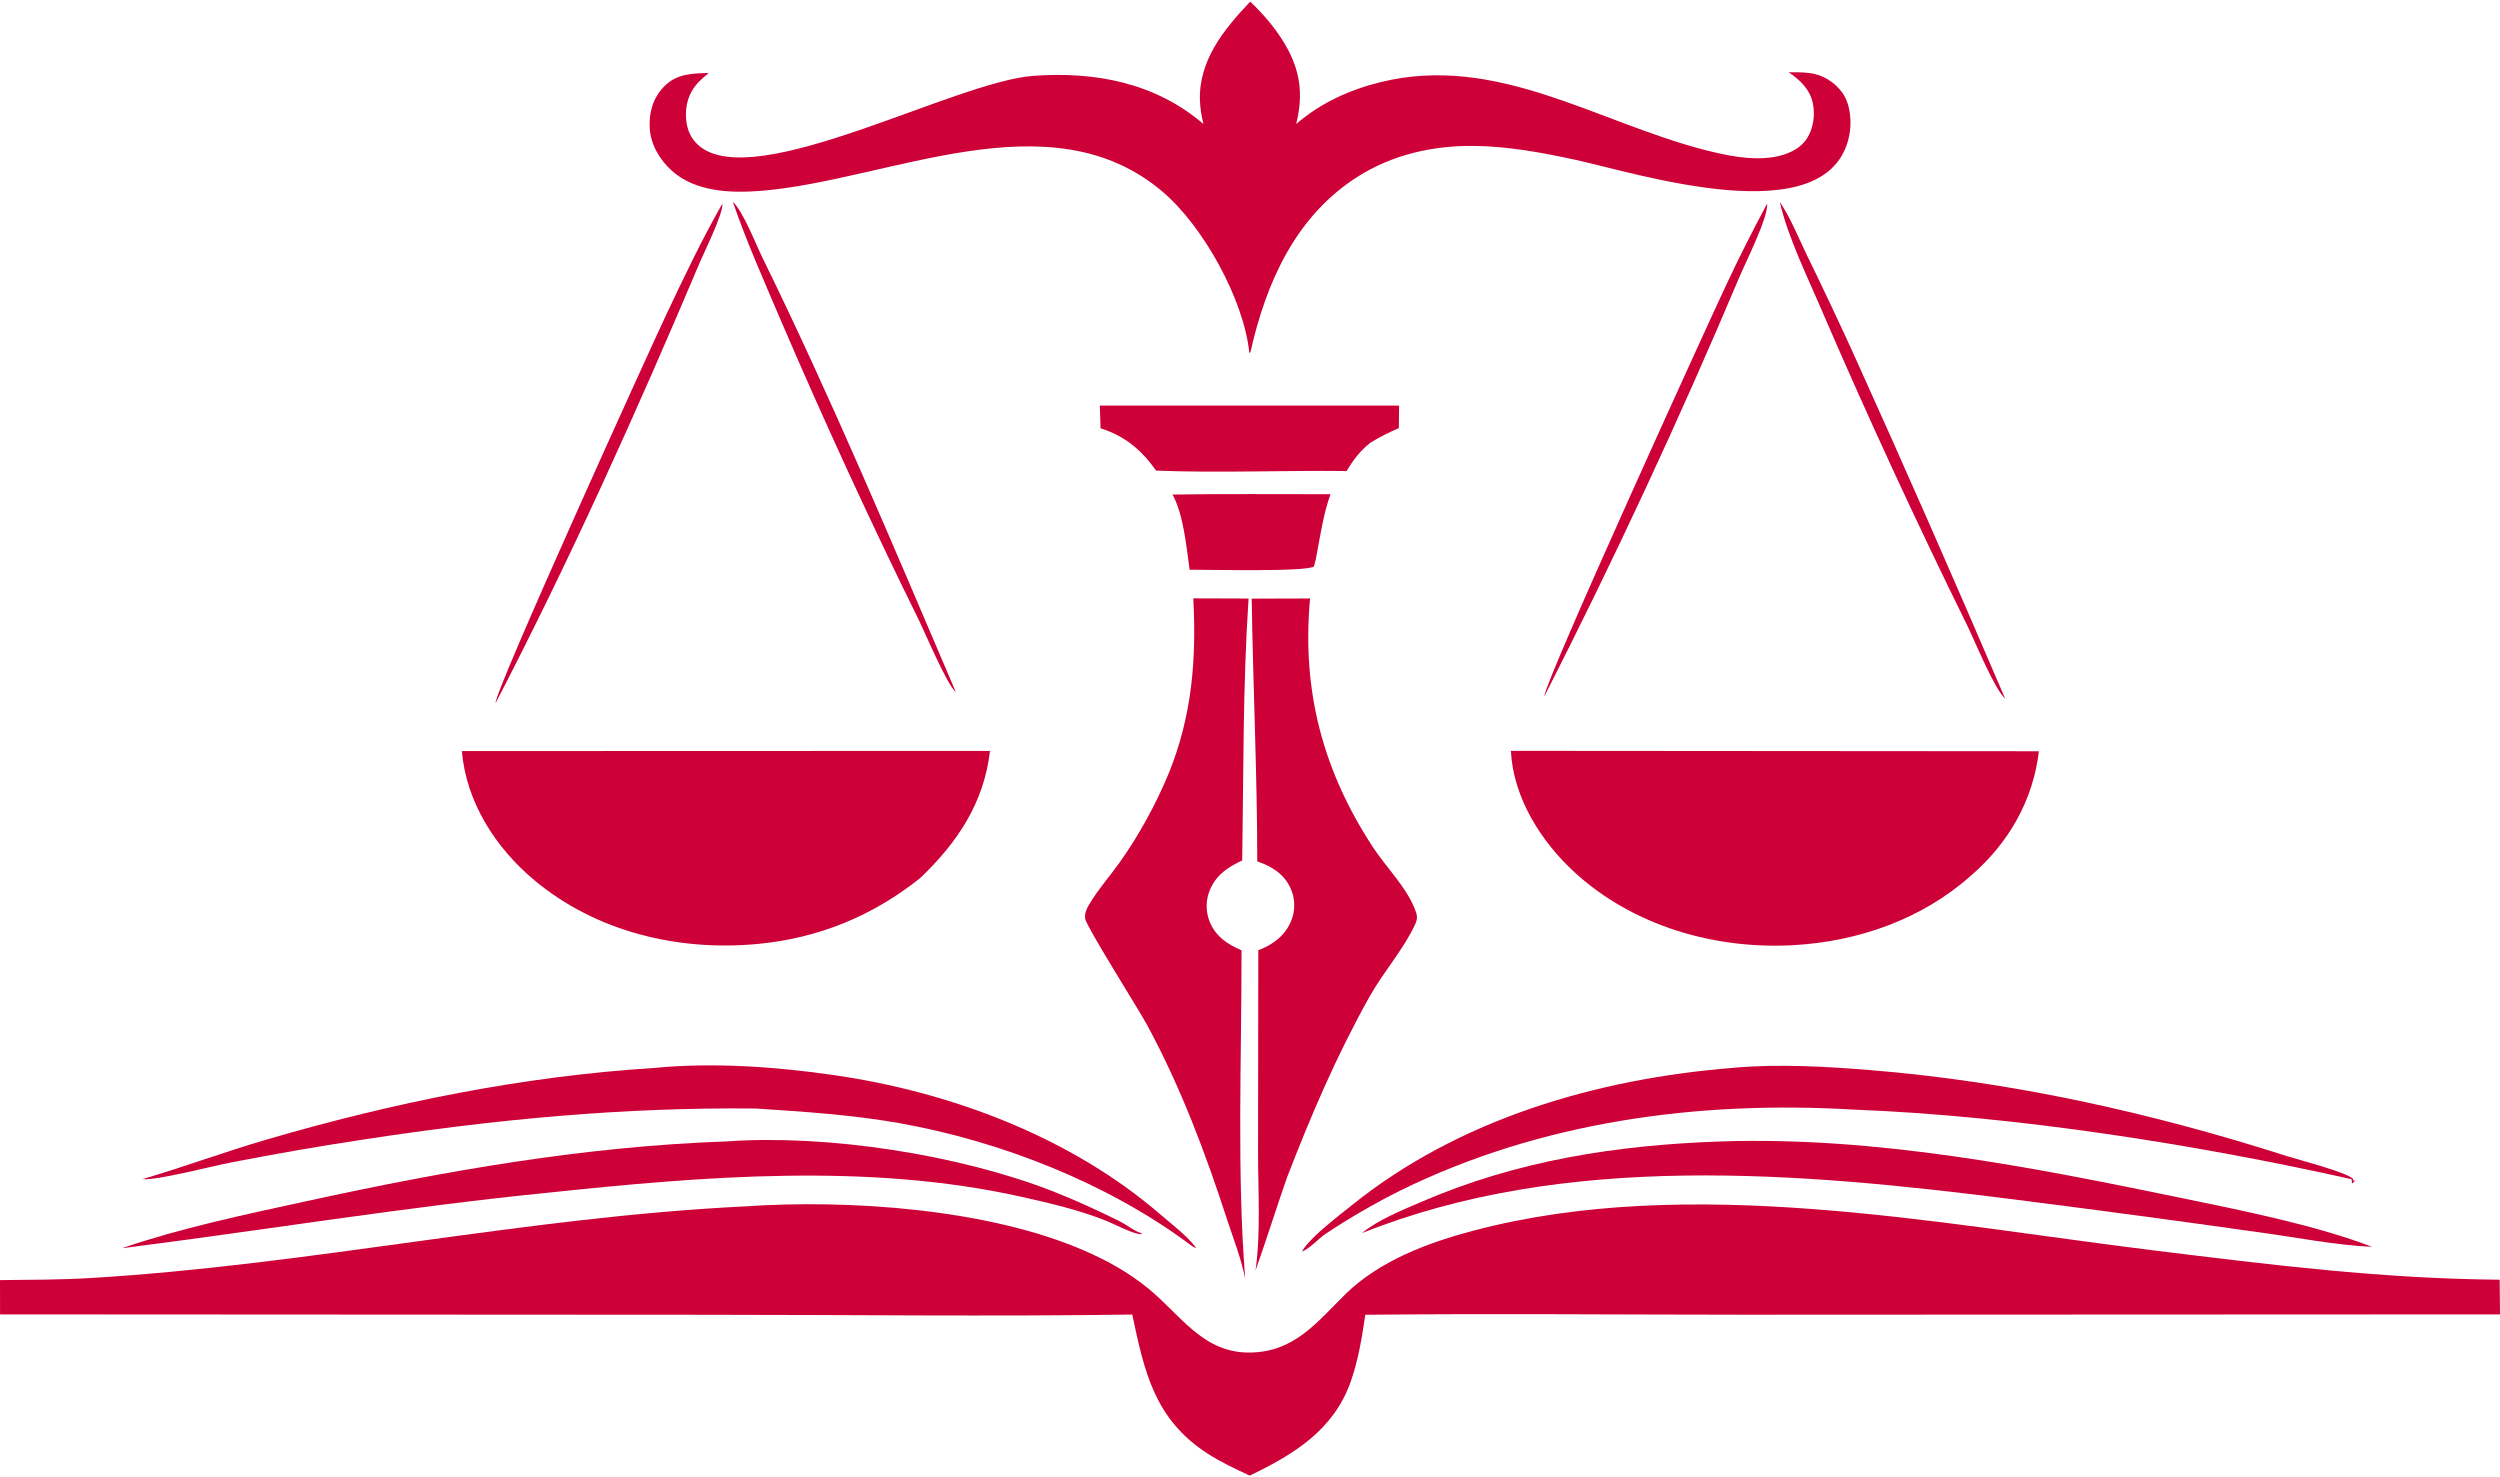 <svg width="44" height="26" viewBox="0 0 44 26" fill="none" xmlns="http://www.w3.org/2000/svg">
<path d="M30.381 5.016C30.101 5.61 27.182 12 27.179 12.259C28.413 9.837 29.559 7.374 30.616 4.87C30.724 4.614 31.123 3.824 31.102 3.583C30.849 4.054 30.608 4.531 30.381 5.016Z" fill="#CD0037"/>
<path d="M13.747 5.649C14.514 7.435 15.327 9.201 16.187 10.945C16.291 11.16 16.676 12.067 16.822 12.179C15.726 9.616 14.648 7.042 13.421 4.539C13.292 4.275 13.089 3.74 12.896 3.547C13.14 4.259 13.453 4.956 13.747 5.649Z" fill="#CD0037"/>
<path d="M12.713 3.585C12.352 4.218 12.036 4.882 11.725 5.541C11.456 6.109 8.696 12.178 8.723 12.374C10.032 9.853 11.207 7.242 12.313 4.627C12.388 4.449 12.736 3.747 12.713 3.585Z" fill="#CD0037"/>
<path d="M31.324 3.553C31.474 4.198 31.824 4.898 32.084 5.511C32.886 7.369 33.735 9.205 34.629 11.02C34.76 11.289 35.103 12.129 35.291 12.297C34.419 10.258 33.527 8.228 32.613 6.208C32.347 5.626 32.074 5.049 31.794 4.475C31.648 4.174 31.511 3.829 31.324 3.553Z" fill="#CD0037"/>
<path d="M23.126 9.969C23.149 9.888 23.167 9.81 23.18 9.727C23.243 9.389 23.299 9.022 23.417 8.698C22.49 8.7 21.562 8.689 20.636 8.704C20.83 9.053 20.882 9.63 20.937 10.027C21.213 10.024 22.997 10.07 23.126 9.969Z" fill="#CD0037"/>
<path d="M20.348 8.283C21.464 8.326 22.585 8.277 23.701 8.29C23.819 8.092 23.936 7.937 24.119 7.791C24.283 7.692 24.444 7.61 24.62 7.535L24.624 7.139L19.357 7.138L19.37 7.538C19.8 7.675 20.089 7.918 20.348 8.283Z" fill="#CD0037"/>
<path d="M30.305 20.089C28.458 20.151 26.702 20.422 24.997 21.161C24.659 21.307 24.254 21.469 23.97 21.703C27.547 20.27 31.688 20.634 35.423 21.107C36.876 21.291 38.328 21.486 39.779 21.691C40.426 21.779 41.099 21.914 41.749 21.945C40.769 21.566 39.446 21.302 38.409 21.088C35.761 20.541 33.02 20.001 30.305 20.089Z" fill="#CD0037"/>
<path d="M17.965 21.061C18.469 21.174 18.992 21.295 19.472 21.487C19.603 21.539 19.974 21.736 20.095 21.721L20.086 21.702C20.074 21.699 20.061 21.696 20.049 21.691C19.931 21.643 19.816 21.549 19.7 21.491C19.324 21.306 18.933 21.125 18.544 20.972C16.881 20.32 14.558 19.962 12.782 20.089C10.268 20.178 7.835 20.608 5.383 21.143C4.298 21.379 3.194 21.611 2.142 21.969C4.648 21.652 7.148 21.24 9.661 20.99C12.378 20.704 15.274 20.462 17.965 21.061Z" fill="#CD0037"/>
<path d="M30.557 18.788C30.539 18.789 30.521 18.792 30.503 18.794C28.111 18.985 25.675 19.692 23.781 21.221C23.536 21.418 23.14 21.716 22.957 21.96C22.932 21.995 22.933 21.995 22.916 22.028C23.068 21.962 23.197 21.805 23.337 21.711C23.754 21.434 24.187 21.183 24.635 20.959C27.111 19.737 29.901 19.365 32.64 19.53C35.451 19.638 38.636 20.138 41.388 20.754L41.396 20.829L41.459 20.775L41.424 20.786L41.41 20.744C41.266 20.62 40.46 20.415 40.232 20.342C37.852 19.581 35.414 19.038 32.92 18.834C32.147 18.771 31.331 18.725 30.557 18.788Z" fill="#CD0037"/>
<path d="M41.469 20.766L41.459 20.775L41.471 20.771L41.469 20.766Z" fill="#CD0037"/>
<path d="M4.064 20.46C4.843 20.308 5.625 20.172 6.409 20.054C8.709 19.701 10.976 19.485 13.305 19.51C14.148 19.566 14.988 19.619 15.821 19.766C17.608 20.083 19.493 20.821 20.95 21.909C20.989 21.938 21.009 21.953 21.055 21.966C20.888 21.744 20.625 21.549 20.414 21.367C18.832 20.005 16.721 19.216 14.672 18.921C13.653 18.774 12.55 18.696 11.523 18.795C9.195 18.942 6.922 19.405 4.686 20.058C3.953 20.273 3.236 20.538 2.505 20.754C2.778 20.775 3.729 20.524 4.064 20.46Z" fill="#CD0037"/>
<path d="M21.257 15.775C21.263 15.751 21.27 15.726 21.279 15.702C21.287 15.678 21.297 15.654 21.308 15.631C21.423 15.385 21.625 15.254 21.863 15.144C21.887 13.614 21.873 12.061 21.975 10.534L21.002 10.531C21.059 11.606 20.979 12.605 20.569 13.613C20.455 13.887 20.326 14.154 20.184 14.414C20.041 14.675 19.884 14.926 19.713 15.169C19.535 15.419 19.32 15.662 19.165 15.925C19.122 15.998 19.086 16.083 19.099 16.169C19.119 16.308 20.035 17.756 20.188 18.038C20.781 19.132 21.224 20.311 21.606 21.493C21.717 21.826 21.848 22.163 21.916 22.507C21.767 20.643 21.853 18.609 21.851 16.725C21.605 16.622 21.398 16.483 21.292 16.226C21.282 16.203 21.274 16.179 21.267 16.154C21.26 16.13 21.254 16.105 21.249 16.08C21.244 16.054 21.241 16.029 21.239 16.004C21.237 15.978 21.236 15.953 21.237 15.927C21.238 15.902 21.24 15.876 21.243 15.851C21.247 15.825 21.251 15.8 21.257 15.775Z" fill="#CD0037"/>
<path d="M22.649 20.73C23.073 19.629 23.529 18.568 24.106 17.537C24.347 17.107 24.707 16.704 24.909 16.263C24.961 16.15 24.938 16.09 24.892 15.978C24.741 15.604 24.395 15.261 24.17 14.92C23.282 13.568 22.908 12.154 23.057 10.533L22.03 10.536C22.053 12.077 22.127 13.619 22.128 15.16C22.381 15.248 22.598 15.379 22.713 15.632C22.724 15.655 22.733 15.678 22.741 15.702C22.749 15.725 22.756 15.749 22.761 15.774C22.767 15.798 22.771 15.823 22.774 15.848C22.777 15.872 22.779 15.897 22.779 15.922C22.779 15.947 22.778 15.972 22.776 15.997C22.774 16.022 22.77 16.047 22.766 16.071C22.761 16.096 22.755 16.12 22.747 16.144C22.74 16.168 22.732 16.191 22.722 16.214C22.614 16.472 22.399 16.627 22.146 16.725L22.142 20.306C22.142 20.975 22.191 21.699 22.097 22.36C22.29 21.819 22.46 21.271 22.649 20.73Z" fill="#CD0037"/>
<path d="M27.722 15.361C28.749 16.297 30.172 16.708 31.544 16.636C32.697 16.575 33.829 16.18 34.697 15.404C35.354 14.833 35.781 14.089 35.885 13.222L26.592 13.215C26.631 14.039 27.126 14.818 27.722 15.361Z" fill="#CD0037"/>
<path d="M9.401 15.489C10.492 16.402 11.941 16.747 13.341 16.613C14.409 16.511 15.359 16.121 16.195 15.454C16.849 14.831 17.318 14.131 17.424 13.216L8.129 13.219C8.205 14.118 8.721 14.919 9.401 15.489Z" fill="#CD0037"/>
<path d="M11.829 3.009C12.245 3.378 12.865 3.401 13.39 3.359C15.648 3.177 18.476 1.681 20.466 3.378C21.185 3.991 21.895 5.281 21.989 6.216L22.009 6.192C22.283 4.975 22.8 3.808 23.89 3.113C24.503 2.722 25.219 2.56 25.941 2.568C26.534 2.574 27.133 2.684 27.711 2.809C28.819 3.049 32.176 4.136 32.544 2.399C32.595 2.161 32.572 1.84 32.428 1.636C32.294 1.447 32.08 1.313 31.849 1.286C31.729 1.271 31.604 1.271 31.482 1.272C31.681 1.409 31.852 1.567 31.905 1.813C31.949 2.015 31.917 2.265 31.801 2.439C31.671 2.635 31.439 2.728 31.216 2.764C30.817 2.829 30.381 2.736 29.996 2.637C28.095 2.146 26.336 0.943 24.297 1.446C23.748 1.581 23.243 1.813 22.813 2.182C22.944 1.657 22.884 1.226 22.607 0.764C22.444 0.492 22.234 0.247 22.004 0.029C21.545 0.511 21.095 1.063 21.119 1.768C21.123 1.908 21.147 2.047 21.181 2.183C20.334 1.457 19.275 1.255 18.186 1.335C16.8 1.437 13.306 3.389 12.311 2.572C12.165 2.452 12.092 2.289 12.076 2.102C12.056 1.865 12.116 1.639 12.279 1.462C12.339 1.398 12.406 1.34 12.474 1.285C12.176 1.292 11.905 1.297 11.684 1.527C11.492 1.727 11.421 1.978 11.435 2.252C11.451 2.546 11.612 2.816 11.829 3.009Z" fill="#CD0037"/>
<path d="M43.994 22.523C41.904 22.505 39.959 22.26 37.889 22.005C34.06 21.533 29.73 20.657 25.934 21.659C25.139 21.868 24.28 22.189 23.682 22.775C23.175 23.273 22.783 23.797 21.997 23.805C21.171 23.814 20.78 23.143 20.209 22.677C19.859 22.392 19.492 22.188 19.079 22.009C17.386 21.273 14.927 21.106 13.101 21.233C9.248 21.422 5.449 22.263 1.598 22.493C1.067 22.525 0.532 22.524 0 22.53L0.001 23.133L12.415 23.14C14.918 23.14 17.426 23.172 19.928 23.136C20.142 24.152 20.322 24.975 21.244 25.577C21.482 25.732 21.738 25.85 21.995 25.971C22.773 25.596 23.471 25.172 23.773 24.316C23.906 23.939 23.972 23.533 24.029 23.14C26.255 23.117 28.483 23.138 30.708 23.139L44 23.133L43.994 22.523Z" fill="#CD0037"/>
</svg>
